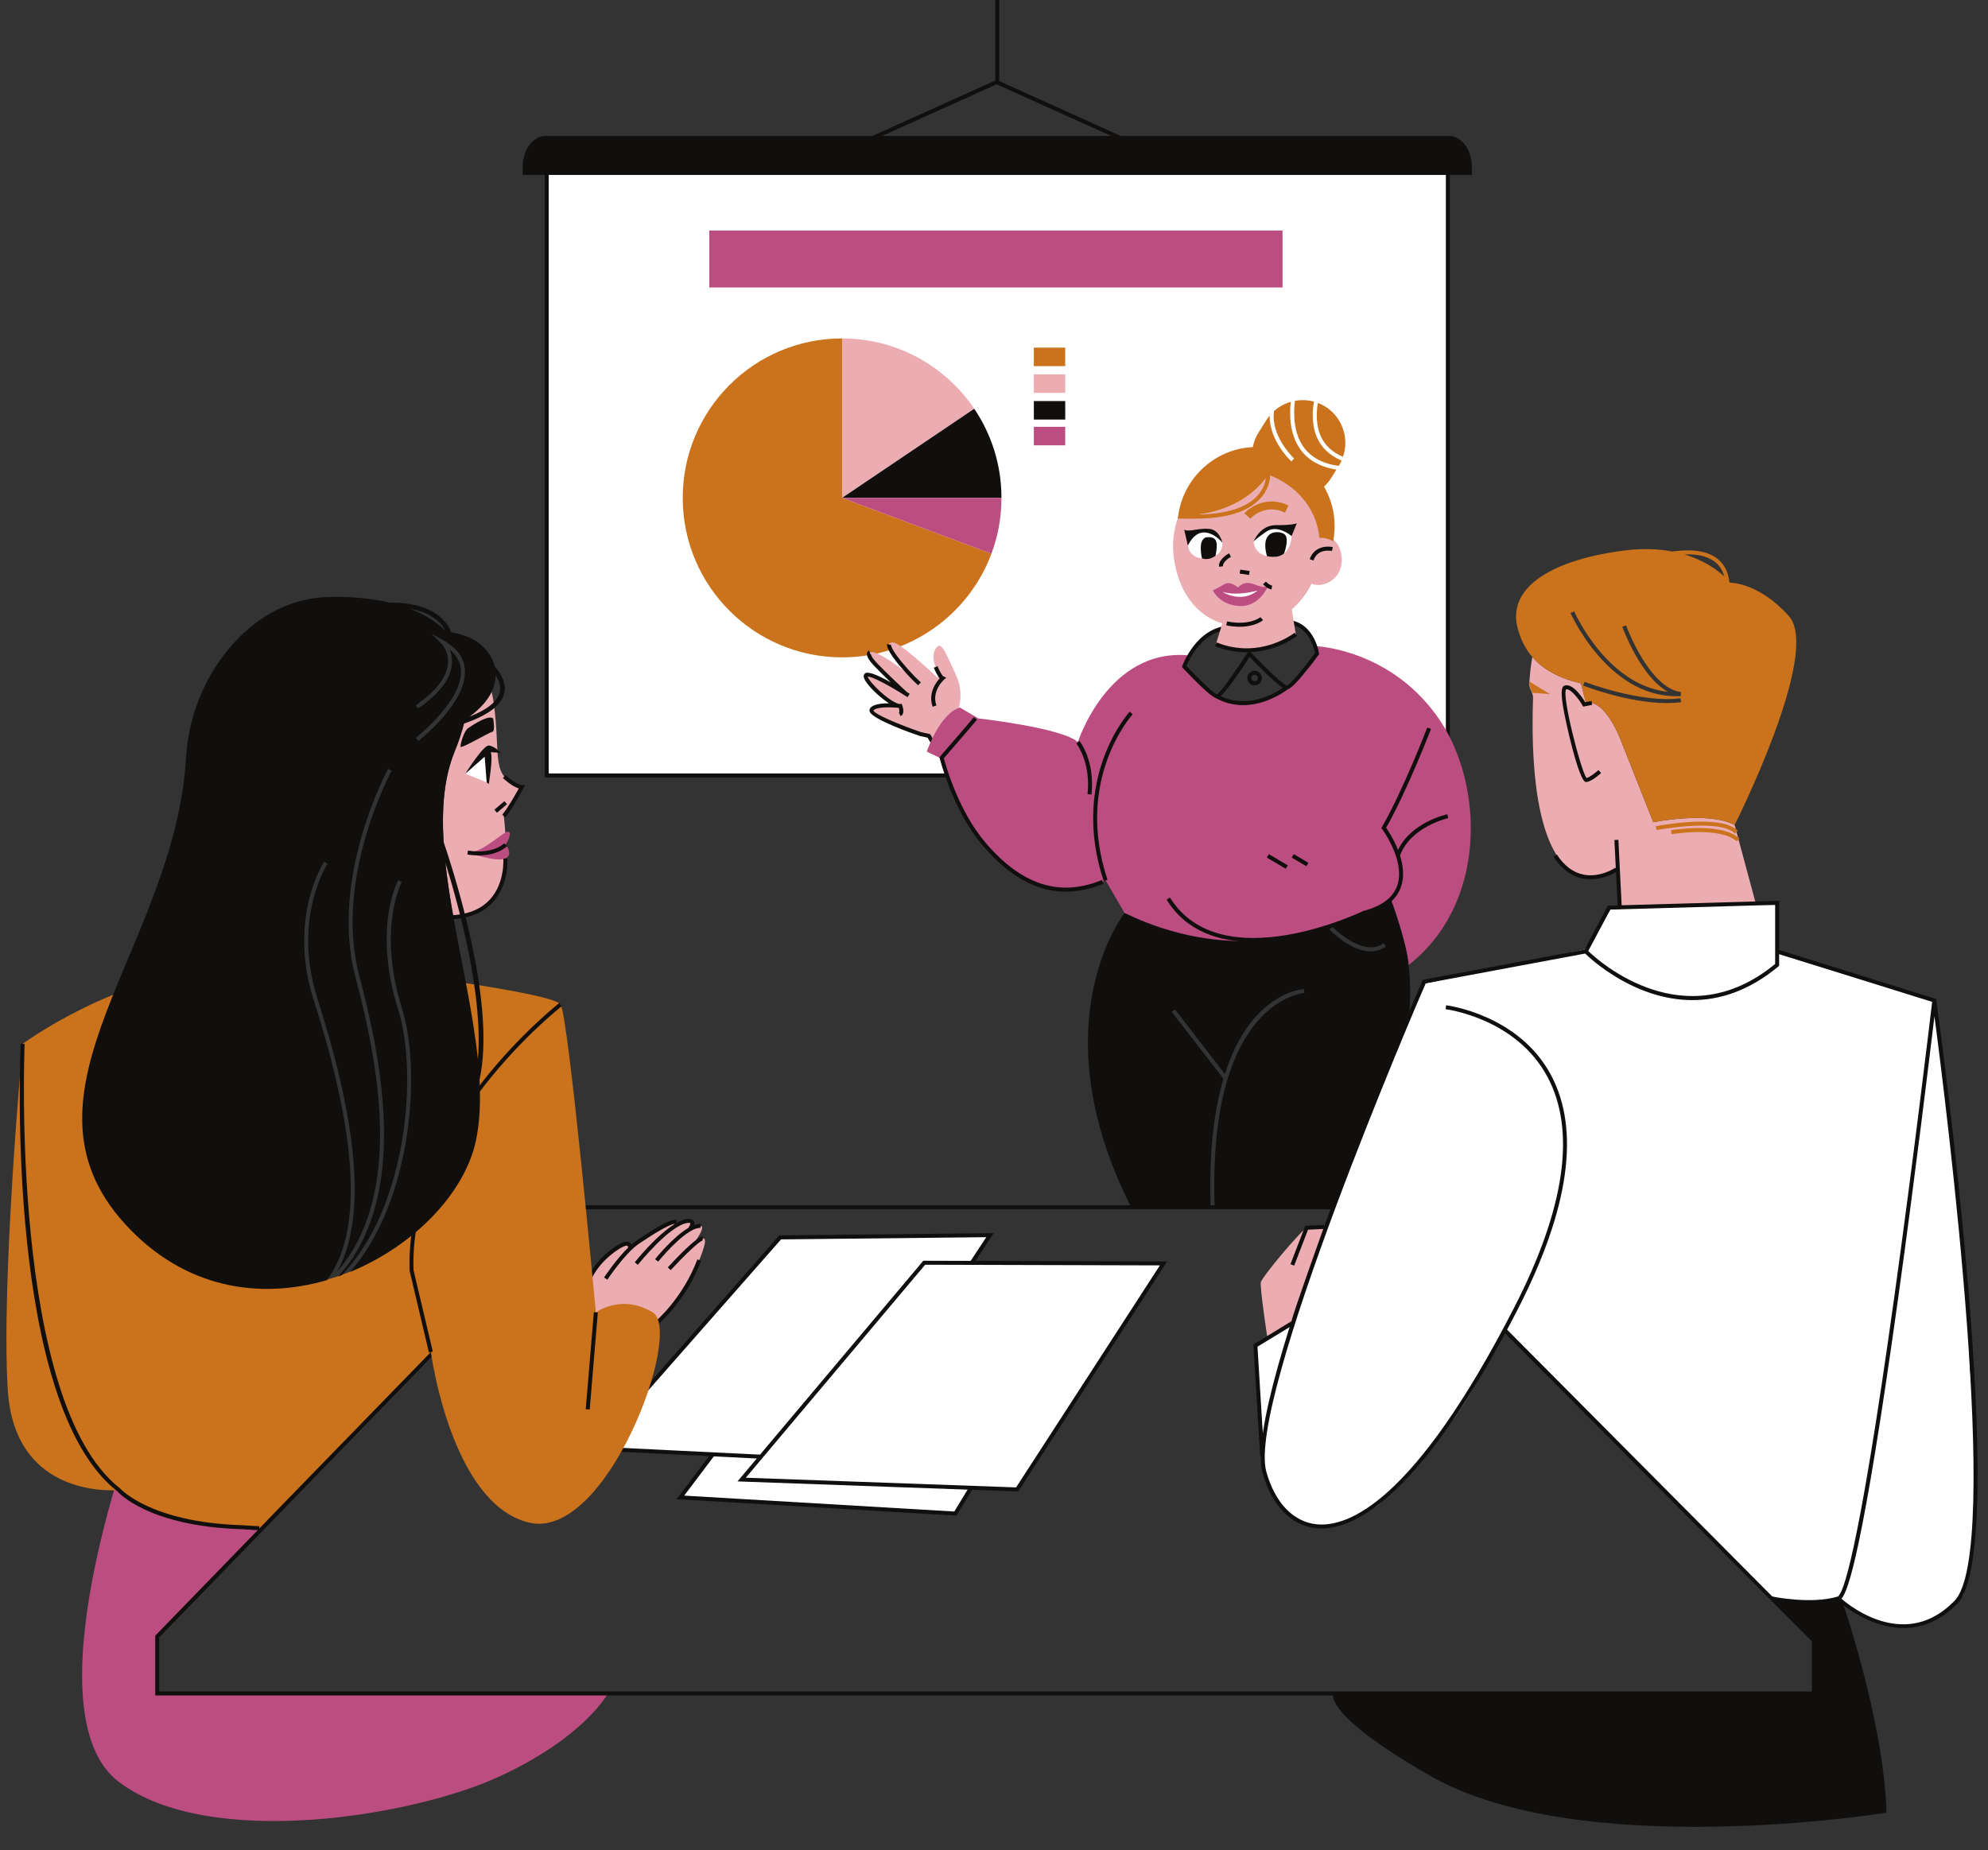 <svg width="246" height="229" xmlns="http://www.w3.org/2000/svg" xmlns:xlink="http://www.w3.org/1999/xlink" overflow="hidden"><rect width="100%" height="100%" fill="#333333" stroke="none"/><defs><clipPath id="clip0"><rect x="520" y="1601" width="246" height="229"/></clipPath><clipPath id="clip1"><rect x="684.818" y="1798.74" width="68.959" height="28.398"/></clipPath><clipPath id="clip2"><rect x="675.952" y="1685.81" width="88.755" height="116.867"/></clipPath></defs><g clip-path="url(#clip0)" transform="translate(-520 -1601)"><path d="M168.816 117.639C166.338 117.639 163.844 115.063 163.713 114.925L164.069 114.586C164.108 114.624 167.852 118.492 170.413 116.631L170.701 117.029C170.103 117.466 169.458 117.639 168.816 117.639ZM173.549 119.689C173.549 119.667 173.551 119.646 173.551 119.625 173.545 119.523 173.536 119.413 173.526 119.306 173.249 116.385 171.398 111.38 171.398 111.38L170.688 111.692C169.866 110.603 168.858 109.647 167.623 108.866L138.362 112.889C138.362 112.889 127.631 126.473 139.179 149.277L149.015 149.277C148.769 142.291 149.481 137.155 150.597 133.382L144.205 125.114 144.594 124.812 150.774 132.805C151.807 129.561 153.142 127.385 154.389 125.94 157.368 122.484 160.438 122.301 160.569 122.296L160.592 122.788C160.473 122.794 148.607 123.694 149.508 149.267L149.26 149.277 166.784 149.277C166.784 149.277 174.902 132.257 173.549 119.689" fill="#100F0D" transform="matrix(1 0 0 1.001 520.796 1601)"/><path d="M32.524 188.095 18.662 202.348 18.662 209.391 74.419 209.391C74.419 209.391 71.595 214.797 60.904 219.702 50.214 224.606 25.063 228.758 13.911 220.331 2.761 211.905 15.631 177.07 15.631 177.07L32.524 188.095" fill="#BB4D81" transform="matrix(1 0 0 1.001 520.796 1601)"/><g clip-path="url(#clip1)"><path d="M227.063 197.683C227.063 197.683 232.273 212.465 232.651 224.133 232.651 224.133 194.881 230.267 176.185 219.577 162.749 211.894 164.196 209.391 164.196 209.391L223.652 209.391 223.652 202.851 218.47 197.652C218.47 197.652 224.283 198.373 227.063 197.683" fill="#100F0D" transform="matrix(1 0 0 1.001 520.796 1601)"/></g><path d="M18.908 209.144 223.405 209.144 223.405 202.953 170.147 149.523 70.329 149.523 18.908 202.448ZM223.898 209.637 18.415 209.637 18.415 202.246 18.485 202.175 70.119 149.031 170.353 149.031 170.424 149.104 223.898 202.749 223.898 209.637" fill="#100F0D" transform="matrix(1 0 0 1.001 520.796 1601)"/><path d="M134.348 159.265 117.426 187.15 83.395 185.149 103.757 158.21 134.348 159.265" fill="#FFFFFF" transform="matrix(1 0 0 1.001 520.796 1601)"/><path d="M83.868 184.93 117.293 186.896 133.921 159.498 103.877 158.46ZM117.559 187.406 82.921 185.369 103.638 157.958 134.777 159.034 134.56 159.394 117.559 187.406" fill="#100F0D" transform="matrix(1 0 0 1.001 520.796 1601)"/><path d="M95.74 153.002 121.707 152.725 103.336 180.608 72.768 179.106 95.74 153.002" fill="#FFFFFF" transform="matrix(1 0 0 1.001 520.796 1601)"/><path d="M73.292 178.886 103.207 180.354 121.247 152.975 95.853 153.248ZM103.465 180.862 103.324 180.855 72.247 179.327 95.628 152.758 95.738 152.756 122.167 152.475 103.465 180.862" fill="#100F0D" transform="matrix(1 0 0 1.001 520.796 1601)"/><path d="M143.183 156.217 125.07 184.164 90.976 182.946 113.57 156.134 143.183 156.217" fill="#FFFFFF" transform="matrix(1 0 0 1.001 520.796 1601)"/><path d="M91.491 182.717 124.939 183.914 142.731 156.461 113.684 156.381ZM125.201 184.416 125.061 184.41 90.462 183.173 113.457 155.886 113.57 155.888 143.635 155.973 125.201 184.416" fill="#100F0D" transform="matrix(1 0 0 1.001 520.796 1601)"/><path d="M61.539 100.898C61.539 100.898 62.898 110.268 59.161 112.162 57.895 112.8 56.55 113.195 55.319 113.428 53.955 105.82 53.173 98.499 55.473 92.898 56.036 91.524 56.448 90.229 56.733 89.004 58.432 87.868 59.483 86.687 60.035 85.542 60.131 85.929 60.218 86.341 60.279 86.779 61.249 93.525 59.744 96.098 63.769 97.312 63.769 97.312 63.575 98.229 61.539 100.898" fill="#EBADB1" transform="matrix(1 0 0 1.001 520.796 1601)"/><path d="M61.732 106.153C60.662 106.647 57.074 105.416 57.074 105.416 59.065 105.416 61.443 102.793 62.074 102.841 62.705 102.891 61.78 104.444 61.78 104.444 61.78 104.444 62.802 105.658 61.732 106.153" fill="#BB4D81" transform="matrix(1 0 0 1.001 520.796 1601)"/><path d="M59.683 96.84 56.793 95.667 59.683 92.271C60.191 92.746 59.683 96.84 59.683 96.84" fill="#FFFFFF" transform="matrix(1 0 0 1.001 520.796 1601)"/><path d="M86.446 153.51C86.431 154.722 83.364 162.089 79.258 164.437 75.15 166.784 71.302 164.91 71.302 164.91 71.302 164.91 71.296 163.944 71.635 162.514 70.727 157.545 75.118 154.376 76.351 153.843 77.009 153.558 77.082 153.945 76.993 154.395 77.045 154.356 77.096 154.316 77.147 154.278 84.596 148.907 82.693 151.632 82.693 151.632 82.693 151.632 83.938 150.801 84.486 150.982 85.032 151.164 84.565 151.992 84.565 151.992 84.565 151.992 85.082 151.395 85.912 151.576 86.739 151.757 84.34 154.695 84.34 154.695 84.34 154.695 86.466 152.213 86.446 153.51" fill="#EBADB1" transform="matrix(1 0 0 1.001 520.796 1601)"/><path d="M80.326 163.38 80.641 163.759C80.676 163.73 84.107 160.831 85.96 155.892L85.498 155.719C83.693 160.531 80.359 163.353 80.326 163.38ZM86.152 152.898C85.425 152.898 82.891 155.567 81.836 156.713L82.198 157.048C83.791 155.317 85.756 153.425 86.152 153.391L86.154 152.898C86.154 152.898 86.152 152.898 86.152 152.898ZM84.372 151.838C84.551 151.595 84.659 151.309 84.622 151.243 84.622 151.243 84.567 151.189 84.318 151.212 82.121 151.422 78.173 156.34 78.135 156.39L77.75 156.084C77.882 155.915 80.474 152.688 82.735 151.322 81.913 151.368 79.481 152.977 78.277 153.779 76.578 154.909 74.382 158.197 74.361 158.23L73.951 157.958C74.025 157.845 75.464 155.692 76.953 154.245L76.905 154.235C76.915 154.179 76.911 154.062 76.867 154.035 76.857 154.029 76.607 153.885 75.572 154.583 73.732 155.821 71.683 158.141 71.951 160.608L71.46 160.662C71.169 157.976 73.344 155.488 75.294 154.174 76.197 153.566 76.784 153.391 77.138 153.623 77.242 153.691 77.299 153.787 77.34 153.887 77.563 153.689 77.786 153.514 78.004 153.369 80.68 151.59 82.269 150.662 82.995 150.853L82.897 151.228C83.381 150.953 83.851 150.762 84.272 150.722 84.665 150.687 84.926 150.78 85.052 151.003 85.134 151.149 85.132 151.316 85.094 151.48 85.386 151.372 85.667 151.316 85.925 151.33L85.898 151.822C85.877 151.82 85.858 151.82 85.837 151.82 84.324 151.82 81.59 154.828 80.651 156.003L80.266 155.696C80.378 155.555 82.473 152.954 84.372 151.838" fill="#100F0D" transform="matrix(1 0 0 1.001 520.796 1601)"/><path d="M61.16 93.083C61.16 93.083 60.381 92.222 59.685 92.182 58.988 92.14 56.793 95.667 56.793 95.667L59.181 93.56 59.427 96.738 59.685 96.946C59.685 96.946 60.229 93.748 59.933 93.006ZM57.139 90.029C56.579 90.418 56.167 92.02 56.192 92.328 56.215 92.638 59.712 90.564 60.117 90.491 60.523 90.418 60.231 88.84 60.231 88.84 59.692 88.324 57.697 89.642 57.139 90.029ZM60.227 111.513C62.213 109.308 61.988 106.26 61.978 106.132L61.486 106.172C61.489 106.201 61.707 109.135 59.862 111.182 58.709 112.46 56.999 113.133 54.776 113.181L54.786 113.674C57.151 113.622 58.98 112.895 60.227 111.513ZM63.989 97.427 64.166 97.087 63.783 97.065C63.169 97.033 62.118 96.169 61.766 95.84L61.43 96.2C61.555 96.317 62.546 97.225 63.396 97.489 63.025 98.17 62.07 99.88 61.351 100.74L61.73 101.056C62.671 99.93 63.935 97.529 63.989 97.427ZM61.94 99.44 61.62 99.064 60.381 100.119 60.7 100.494ZM58.436 105.772C58.011 105.772 57.545 105.739 57.037 105.658L57.112 105.171C60.241 105.664 61.587 104.29 61.601 104.275L61.961 104.613C61.909 104.667 60.845 105.772 58.436 105.772" fill="#100F0D" transform="matrix(1 0 0 1.001 520.796 1601)"/><path d="M64.641 188.262C54.994 185.915 52.521 167.176 52.521 167.176L31.299 188.965C31.299 188.965 17.769 188.597 13.911 184.237 13.911 184.237 1.001 185.58 0.162 171.829-0.675 158.079 2.007 129.07 2.007 129.07 2.007 129.07 13.493 120.602 26.237 119.848 27.335 119.783 28.343 119.725 29.277 119.675L23.427 129.909 29.361 158.195C29.361 158.195 41.693 163.084 54.48 147.957L52.76 120.958C60.119 122.005 68.045 123.323 68.576 124.208 69.582 125.884 72.936 162.272 72.936 162.272 72.936 162.272 76.122 159.925 79.978 162.272 83.835 164.619 74.288 190.61 64.641 188.262" fill="#CA721C" transform="matrix(1 0 0 1.001 520.796 1601)"/><path d="M50.953 91.622 50.651 91.232C50.709 91.187 56.514 86.629 56.239 82.823 56.167 81.856 55.7 81.009 54.844 80.293 55.042 80.769 55.19 81.392 55.121 82.14 54.95 83.976 53.543 85.811 50.942 87.593L50.663 87.187C53.139 85.49 54.472 83.778 54.63 82.094 54.774 80.559 53.847 79.61 53.839 79.601L52.562 78.319 54.134 79.214C55.752 80.132 56.625 81.334 56.729 82.789 57.024 86.856 51.201 91.428 50.953 91.622ZM49.939 75.272C52.918 75.801 53.991 77.288 54.347 78.017 53.193 76.867 51.709 75.953 49.939 75.272ZM60.035 85.542C60.379 84.832 60.531 84.136 60.537 83.476 60.914 84.055 61.132 84.653 61.095 85.25 61.014 86.531 59.727 87.662 57.276 88.621 58.657 87.605 59.544 86.56 60.035 85.542ZM58.336 130.983C57.762 125.401 56.369 119.329 55.319 113.428 54.907 111.134 54.553 108.87 54.316 106.668 56.127 112.496 59.021 123.298 58.336 130.983ZM56.614 89.471C59.86 88.363 61.559 86.956 61.664 85.284 61.726 84.286 61.208 83.304 60.42 82.404 60.035 80.796 58.786 79.497 57.366 78.87 56.531 78.498 55.75 78.29 55.028 78.184 54.828 77.557 53.535 74.465 47.444 74.51 45.308 74.007 42.874 73.771 40.184 73.805 34.493 73.88 30.404 76.805 27.581 80.141 24.37 83.945 22.523 88.734 22.227 93.702 20.824 117.162-0.231 135.058 14.704 151.372 22.096 159.447 31.478 160.673 39.651 158.283 44.078 152.45 43.544 140.865 38.033 123.696 34.764 113.514 39.274 106.599 39.32 106.53L39.73 106.805C39.686 106.872 35.31 113.601 38.502 123.546 43.682 139.682 44.473 150.964 40.902 157.266 41.652 156.409 42.328 155.484 42.916 154.481 48.602 144.805 45.793 130.621 43.186 120.793 39.928 108.514 47.159 95.203 47.232 95.07L47.665 95.309C47.592 95.439 40.455 108.581 43.663 120.666 46.291 130.579 49.12 144.896 43.342 154.732 42.68 155.857 41.914 156.888 41.056 157.833 41.194 157.785 41.331 157.735 41.468 157.685 42.699 156.417 43.819 154.922 44.815 153.192 49.83 144.49 50.617 131.693 48.471 124.828 45.331 114.782 48.359 109.064 48.49 108.825L48.921 109.06C48.891 109.118 45.87 114.851 48.941 124.68 51.117 131.647 50.322 144.621 45.242 153.437 44.415 154.874 43.505 156.152 42.52 157.277 50.426 154.045 56.714 147.528 58.095 141.04 58.586 138.731 58.682 136.189 58.538 133.507 60.545 124.514 55.852 109.295 54.099 104.111 53.845 99.98 54.139 96.148 55.473 92.898 55.965 91.695 56.337 90.558 56.614 89.471" fill="#100F0D" transform="matrix(1 0 0 1.001 520.796 1601)"/><path d="M52.76 167.119 50.378 157.064C49.72 139.291 68.537 124.551 68.726 124.403L68.426 124.014C68.233 124.162 49.218 139.056 49.891 157.131L52.281 167.234ZM31.312 188.718 29.032 188.584C17.855 188.218 14.134 184.118 14.063 184.043 0.406 173.43 2.232 129.524 2.253 129.082L1.761 129.061C1.678 130.875-0.098 173.663 13.726 184.399 13.878 184.576 17.596 188.703 29.009 189.076L31.283 189.211ZM72.176 174.282 71.685 174.24 72.689 162.251 73.18 162.291 72.176 174.282" fill="#100F0D" transform="matrix(1 0 0 1.001 520.796 1601)"/><path d="M216.46 111.675 199.641 112.223 199.389 107.386C199.389 107.386 197.627 108.769 194.987 108.267 192.439 107.782 188.332 103.676 188.907 86.281 188.928 85.642 188.41 85.211 188.445 84.536 188.509 83.339 188.638 82.24 188.82 81.236 190.204 82.831 192.228 83.901 194.833 84.492L195.449 86.891C197.538 86.491 199.218 90.195 199.651 91.239L199.759 91.516 203.788 101.668C203.788 101.668 210.582 100.269 213.852 102.003L216.46 111.675" fill="#EBADB1" transform="matrix(1 0 0 1.001 520.796 1601)"/><path d="M212.571 71.281C212.423 70.734 212.148 70.148 211.63 69.665 210.759 68.853 209.414 68.478 207.617 68.547 210.124 69.291 211.728 70.498 212.571 71.281ZM207.218 86.824 207.153 86.337C202.243 86.987 195.354 84.334 195.285 84.307L195.106 84.767C195.36 84.865 200.726 86.933 205.448 86.933 206.052 86.933 206.647 86.9 207.218 86.824ZM206.61 86.083C206.805 86.083 207.001 86.077 207.199 86.066L207.186 85.819 207.216 85.575C203.262 85.067 200.444 77.409 200.415 77.33L199.953 77.499C200.057 77.784 202.227 83.68 205.604 85.538 198.067 84.772 194.038 75.697 193.996 75.599L193.544 75.795C193.59 75.901 198.117 86.083 206.61 86.083ZM213.852 102.003C210.582 100.269 203.788 101.668 203.788 101.668L199.759 91.516 199.651 91.239C199.218 90.195 197.538 86.491 195.449 86.891L194.833 84.492C192.228 83.901 190.204 82.831 188.82 81.236 187.914 80.187 187.277 78.91 186.939 77.394 185.932 72.932 190.554 69.351 200.016 68.089 202.414 67.769 204.444 67.868 206.148 68.193 208.823 67.818 210.778 68.187 211.971 69.305 212.827 70.109 213.114 71.129 213.187 71.925 213.25 72.004 213.285 72.049 213.285 72.049 213.285 72.049 216.831 71.985 220.581 76.197 224.604 80.728 213.852 102.003 213.852 102.003ZM188.776 85.663 190.993 85.819 188.461 84.274C188.42 84.83 188.776 85.663 188.776 85.663ZM205.97 102.661 206.052 103.145C206.112 103.134 212.023 102.156 214.118 104.036L214.447 103.671C212.177 101.631 206.222 102.616 205.97 102.661ZM204.192 102.641 204.097 102.158C204.43 102.093 212.242 100.606 214.239 102.734L213.881 103.07C212.069 101.139 204.271 102.626 204.192 102.641" fill="#CA721C" transform="matrix(1 0 0 1.001 520.796 1601)"/><path d="M242.148 197.178C234.834 205.342 227.063 197.683 227.063 197.683 222.355 198.72 218.52 197.411 218.52 197.411L185.492 164.2 183.899 167.134C178.867 178.201 169.664 186.125 169.664 186.125 158.743 192.538 156.854 185.442 155.519 180.968 155.33 180.335 155.343 179.313 155.507 178.028L154.555 166.38 158.547 163.896 159.242 163.607C161.12 157.741 162.98 152.713 162.98 152.713L170.776 132.466 175.615 121.588 195.272 117.42 198.47 112.466C198.47 112.466 201.777 112.177 205.55 111.988 209.323 111.8 219.132 111.885 219.132 111.885L219.324 117.753 219.527 118.026 238.561 123.831 240.699 140.599 242.754 163.253 242.975 169.41C245.124 187.112 242.148 197.178 242.148 197.178" fill="#FFFFFF" transform="matrix(1 0 0 1.001 520.796 1601)"/><g clip-path="url(#clip2)"><path d="M238.577 125.665C237.957 130.839 236.16 145.623 234.111 160.336 229.713 191.924 227.883 196.813 227.063 197.683 228.418 198.843 235.163 204.028 241.068 197.929 246.985 191.814 240.039 136.717 238.577 125.665ZM218.865 111.885 198.47 112.466 195.737 117.593C197.013 118.819 207.659 128.422 218.865 119.19ZM241.422 198.271C239.235 200.53 236.918 201.298 234.779 201.298 230.651 201.3 227.192 198.448 226.59 197.921 225.472 198.237 224.217 198.348 223.03 198.348 220.648 198.348 218.551 197.921 218.42 197.894L218.52 197.411C218.568 197.421 223.33 198.393 226.586 197.417 227.171 197.24 229.028 193.271 233.622 160.267 236.006 143.151 238.051 125.934 238.294 123.879L219.357 117.974 219.357 119.421 219.269 119.496C215.563 122.58 211.913 123.66 208.625 123.66 201.54 123.66 196.124 118.655 195.353 117.905L175.615 121.588C174.413 124.372 153.446 173.172 155.907 181.992 156.975 185.819 159.244 188.182 162.132 188.474 165.935 188.866 174.151 185.888 186.583 161.656 192.87 149.404 194.252 139.814 190.691 133.153 186.794 125.869 178.176 124.797 178.09 124.789L178.148 124.299C178.236 124.308 187.108 125.411 191.125 132.92 194.768 139.733 193.386 149.477 187.021 161.881 175.104 185.109 166.886 188.995 162.724 188.995 162.499 188.995 162.284 188.986 162.082 188.965 158.982 188.649 156.558 186.157 155.434 182.125 152.865 172.924 174.301 123.375 175.215 121.27L175.267 121.151 195.272 117.42 198.169 111.981 199.38 111.946 199.172 107.825C198.722 108.094 197.507 108.723 196.03 108.723 195.72 108.723 195.399 108.696 195.07 108.631 193.648 108.35 192.428 107.442 191.441 105.931L191.855 105.662C192.763 107.057 193.875 107.892 195.16 108.146 197.225 108.558 199.062 107.313 199.081 107.301L199.151 107.403 198.976 103.865 199.466 103.842 199.87 111.933 219.357 111.379 219.357 117.459 238.831 123.531 238.811 123.704C239.242 126.815 248.116 191.352 241.422 198.271ZM195.447 96.694C194.581 96.694 192.863 89.021 192.59 87.18 192.312 85.319 192.48 84.871 192.819 84.767 193.817 84.465 194.973 86.191 195.36 86.824L196.128 86.672 196.224 87.154 195.112 87.374 195.023 87.222C194.5 86.317 193.525 85.125 192.994 85.23 192.464 86.142 194.837 95.303 195.518 96.194 195.882 96.126 196.584 95.599 196.996 95.218L197.33 95.58C197.13 95.765 196.097 96.694 195.447 96.694" fill="#100F0D" transform="matrix(1 0 0 1.001 520.796 1601)"/></g><path d="M155.141 180.064 154.299 166.247 159.143 163.299 159.399 163.721 154.809 166.513 155.634 180.035 155.141 180.064" fill="#100F0D" transform="matrix(1 0 0 1.001 520.796 1601)"/><path d="M156 165.2C156 165.2 155.089 159.169 155.22 158.541 155.351 157.912 160.508 151.707 161.094 151.707 161.681 151.707 163.032 151.707 163.032 151.707 163.032 151.707 159.078 162.74 159.016 163.355L156 165.2" fill="#EBADB1" transform="matrix(1 0 0 1.001 520.796 1601)"/><path d="M159.349 156.492 158.89 156.315 160.717 151.57 163.02 151.463 163.044 151.953 161.062 152.048 159.349 156.492" fill="#100F0D" transform="matrix(1 0 0 1.001 520.796 1601)"/><path d="M164.258 94.456 161.323 94.456C159.469 94.456 157.949 92.936 157.949 91.082 157.949 89.225 159.469 87.707 161.323 87.707L164.258 87.707C166.114 87.707 167.632 89.225 167.632 91.082 167.632 92.936 166.114 94.456 164.258 94.456ZM145.74 82.498C145.74 82.498 147.093 77.961 150.949 77.882 154.805 77.803 154.453 77.219 154.453 77.219 154.453 77.219 158.745 75.624 160.675 77.886 162.603 80.151 162.016 80.778 162.016 80.778 162.016 80.778 159.101 86.439 154.333 86.899 149.565 87.36 147.239 84.049 145.74 82.498ZM66.858 20.928 66.858 95.88 178.365 95.88 178.365 20.928 66.858 20.928" fill="#FFFFFF" transform="matrix(1 0 0 1.001 520.796 1601)"/><path d="M178.119 95.634 67.104 95.634 67.104 21.632 178.119 21.632ZM122.527 10.421 136.695 16.811 108.356 16.811ZM181.34 20.643C181.34 18.533 180.068 16.811 178.511 16.811L137.892 16.811 122.857 10.03 122.857-0.002 122.365-0.002 122.365 9.953 107.159 16.811 66.709 16.811C65.153 16.811 63.883 18.533 63.883 20.643L63.883 21.632 66.611 21.632 66.611 96.126 178.611 96.126 178.611 21.632 181.34 21.632 181.34 20.643" fill="#100F0D" transform="matrix(1 0 0 1.001 520.796 1601)"/><path d="M131.019 46.289 127.135 46.289 127.135 48.575 131.019 48.575ZM119.758 50.539 103.405 61.562 103.405 41.845C110.213 41.845 116.212 45.293 119.758 50.539" fill="#EBADB1" transform="matrix(1 0 0 1.001 520.796 1601)"/><path d="M131.019 42.987 127.135 42.987 127.135 45.273 131.019 45.273ZM121.886 68.464C119.088 75.951 111.867 81.28 103.405 81.28 92.513 81.28 83.687 72.453 83.687 61.562 83.687 50.672 92.513 41.845 103.405 41.845L103.405 61.562 121.886 68.464" fill="#CA721C" transform="matrix(1 0 0 1.001 520.796 1601)"/><path d="M131.019 49.589 127.135 49.589 127.135 51.875 131.019 51.875ZM123.127 61.562 103.405 61.562 119.758 50.539C121.886 53.687 123.127 57.474 123.127 61.562" fill="#100F0D" transform="matrix(1 0 0 1.001 520.796 1601)"/><path d="M157.908 28.505 86.972 28.505 86.972 35.547 157.908 35.547ZM103.405 61.562 121.886 68.464C122.688 66.317 123.127 63.991 123.127 61.562ZM131.019 55.061 127.135 55.061 127.135 52.775 131.019 52.775 131.019 55.061" fill="#BB4D81" transform="matrix(1 0 0 1.001 520.796 1601)"/><path d="M121.035 90.839 116.585 95.189 114.145 90.993C112.377 91.232 107.174 88.748 107.174 87.83 107.174 86.912 110.542 87.353 110.542 87.353 107.684 86.164 105.916 83.816 106.426 83.443 106.936 83.068 111.255 85.756 111.255 85.756 111.255 85.756 106.018 81.23 106.834 80.678 107.65 80.124 112.208 83.816 112.208 83.816 112.208 83.816 111.765 83.578 110.574 82.048 109.385 80.516 108.704 79.531 109.624 79.429 110.542 79.327 115.202 83.782 115.202 83.782L115.508 83.408C115.508 83.408 114.215 81.673 114.928 80.312 115.642 78.952 116.221 80.755 117.445 83.339 118.671 85.925 117.691 87.938 117.691 87.938L119.146 89.417 121.035 90.839" fill="#EBADB1" transform="matrix(1 0 0 1.001 520.796 1601)"/><path d="M112.81 84.73 113.151 84.374 112.387 83.647C109.468 80.59 109.454 79.764 109.454 79.73L109.212 79.697 108.973 79.633C108.916 79.843 108.968 80.78 112.038 83.995ZM115.952 83.635C115.785 83.56 115.431 82.912 115.217 82.375L114.759 82.556C114.857 82.802 115.152 83.503 115.488 83.876 115.034 84.37 114.016 85.719 114.613 87.391L115.077 87.226C114.451 85.471 115.95 84.101 116.016 84.043L116.298 83.789ZM114.305 90.776 115.057 92.07 114.632 92.319 113.988 91.21 113.129 91.02 113.124 91.031C112.137 90.697 107.194 88.977 106.828 87.995 106.78 87.863 106.79 87.726 106.857 87.612 107.171 87.079 108.252 86.96 109.206 86.966 107.823 86.062 106.133 84.367 106.08 83.653 106.066 83.456 106.157 83.293 106.324 83.218 106.788 83.008 108.152 83.655 109.422 84.367 108.718 83.693 107.936 82.929 107.388 82.35 106.695 81.619 106.412 81.111 106.497 80.751 106.538 80.58 106.653 80.482 106.749 80.445L106.919 80.909C106.965 80.892 106.974 80.871 106.976 80.863 106.976 80.867 106.913 81.132 107.746 82.013 108.935 83.268 111.242 85.406 111.407 85.559L111.771 85.79 111.506 86.206 111.123 85.963C109.283 84.794 107.09 83.612 106.574 83.659 106.682 84.226 109.02 86.624 110.397 87.028 110.501 87.037 110.584 87.047 110.651 87.054L110.767 87.004C110.857 87.208 111.273 88.242 110.651 88.549L110.432 88.109C110.524 88.065 110.503 87.803 110.428 87.526 109.2 87.401 107.54 87.424 107.282 87.863 107.403 88.293 110.401 89.579 113.16 90.522L114.305 90.776" fill="#100F0D" transform="matrix(1 0 0 1.001 520.796 1601)"/><path d="M173.526 119.306C173.249 116.385 171.398 111.38 171.398 111.38L166.201 113.657 166.197 113.647C166.197 113.647 166.153 113.67 166.062 113.714 165.999 113.745 165.91 113.784 165.807 113.828 165.655 113.903 165.458 113.991 165.216 114.09L165.216 114.095C161.97 115.444 151.045 119.054 138.362 112.887L136.016 108.864C136.016 108.864 123.019 115.823 115.473 93.692L113.882 92.934C113.882 92.934 115.473 88.24 117.99 87.485L120.256 88.826C120.256 88.826 130.733 90.004 132.58 91.763 132.58 91.763 136.322 80.03 146.4 81.044L145.74 82.348C145.74 82.348 148.863 86.812 152.69 86.949 156.513 87.087 161.729 83.835 162.172 79.91 162.172 79.91 171.604 80.32 177.476 89.206 182.806 97.279 183.19 111.759 173.526 119.306" fill="#BB4D81" transform="matrix(1 0 0 1.001 520.796 1601)"/><path d="M161.11 106.684 159.301 105.614 159.051 106.037 160.858 107.107ZM158.557 106.997 156.221 105.614 155.969 106.037 158.305 107.423ZM178.407 101.162 178.301 100.681C178.109 100.723 173.805 101.699 172.202 105.098 171.681 103.769 170.982 102.716 170.724 102.353 173.324 97.802 176.248 90.208 176.279 90.131L175.819 89.956C175.789 90.033 172.818 97.745 170.218 102.245L170.138 102.385 170.234 102.516C170.263 102.555 173.158 106.474 172.098 109.508 171.579 110.994 170.182 112.042 167.9 112.645 167.723 112.729 150.266 121.11 143.98 110.978L143.56 111.238C146.035 115.225 150.139 116.464 154.291 116.464 161.079 116.464 167.987 113.147 168.069 113.102 170.474 112.475 171.987 111.321 172.562 109.67 173.008 108.396 172.833 107.017 172.446 105.793 173.738 102.222 178.359 101.173 178.407 101.162ZM121.097 104.125C117.803 100.238 116.233 94.649 115.996 93.754 119.04 90.262 120.087 88.998 120.096 88.984L119.717 88.671C119.706 88.684 118.644 89.969 115.54 93.529L115.456 93.625 115.486 93.748C115.502 93.812 117.074 100.138 120.72 104.442 124.012 108.327 127.433 110.253 131.083 110.253 132.595 110.253 134.146 109.922 135.745 109.262L135.558 108.808C130.327 110.967 125.595 109.435 121.097 104.125ZM133.779 98.193 134.269 98.243C134.714 94.041 132.849 91.703 132.768 91.607L132.387 91.918C132.405 91.94 134.202 94.204 133.779 98.193ZM139.36 88.324C139.287 88.403 132.112 96.34 136.249 108.787L135.781 108.943C131.55 96.209 138.923 88.07 138.999 87.99L139.36 88.324" fill="#100F0D" transform="matrix(1 0 0 1.001 520.796 1601)"/><path d="M154.453 84.247C154.227 84.247 154.047 84.066 154.047 83.841 154.047 83.618 154.227 83.435 154.453 83.435 154.676 83.435 154.859 83.618 154.859 83.841 154.859 84.066 154.676 84.247 154.453 84.247ZM154.453 82.943C153.956 82.943 153.554 83.347 153.554 83.841 153.554 84.338 153.956 84.74 154.453 84.74 154.947 84.74 155.351 84.338 155.351 83.841 155.351 83.347 154.947 82.943 154.453 82.943ZM150.247 86.069C151.089 85.315 152.573 83.164 153.837 81.219 154.928 82.369 156.933 84.415 157.954 85.055 156.935 85.756 153.633 87.684 150.247 86.069ZM162.418 80.79C162.412 80.745 161.816 76.374 157.756 76.624L157.787 77.117C161.098 76.916 161.808 80.141 161.914 80.757 160.527 82.648 158.816 84.698 158.437 84.767 158.02 84.709 155.842 82.629 153.979 80.651L153.764 80.422 153.593 80.688C152.024 83.118 150.16 85.717 149.796 85.858 149.437 85.783 147.618 84.039 146.025 82.358 146.329 81.6 147.961 77.983 151.42 77.838L151.399 77.347C147.226 77.519 145.525 82.285 145.508 82.333L145.46 82.473 145.561 82.583C146.572 83.655 148.921 86.085 149.664 86.323 150.81 86.954 151.953 87.189 153.021 87.189 155.905 87.189 158.231 85.479 158.549 85.232 159.376 84.969 161.475 82.194 162.372 80.967L162.43 80.886 162.418 80.79" fill="#100F0D" transform="matrix(1 0 0 1.001 520.796 1601)"/><path d="M164.979 70.548C164.725 71.179 164.236 71.641 163.713 71.947 163.034 72.345 162.226 72.449 161.493 72.183 160.887 73.419 160.05 74.498 159.049 75.35L159.553 78.431C155.184 82.125 149.66 79.664 149.66 79.664L150.454 77.09C147.031 76.047 144.961 72.862 144.455 68.957 144.39 68.499 144.361 68.029 144.361 67.552 144.361 66.226 144.603 64.962 145.046 63.804 150.572 63.764 153.7 61.582 155.365 59.712 155.68 59.356 156.465 58.32 156.681 58.007 158.278 58.601 160.163 59.748 161.272 61.024 162.436 62.349 162.99 64.185 162.445 66.299 162.782 66.124 163.276 66.259 163.692 66.438 164.285 66.694 164.735 67.181 164.964 67.783 165.225 68.474 165.412 69.478 164.979 70.548" fill="#EBADB1" transform="matrix(1 0 0 1.001 520.796 1601)"/><path d="M150.454 67.092C150.454 67.092 149.596 65.278 147.774 65.688 145.95 66.096 146.169 67.281 146.169 67.281 146.169 67.281 146.233 69.23 148.465 69.041 150.697 68.853 150.454 67.092 150.454 67.092ZM154.333 66.965C154.333 66.965 156.64 63.602 159.03 66.275 159.03 66.275 159.018 68.916 156.681 68.853 154.345 68.789 154.333 66.965 154.333 66.965" fill="#FFFFFF" transform="matrix(1 0 0 1.001 520.796 1601)"/><path d="M152.405 72.647C152.405 72.647 152.867 72.039 153.664 72.081 154.46 72.122 155.297 72.791 156.094 72.499 156.094 72.499 155.068 75.058 152.573 74.931 150.079 74.806 149.283 73.003 149.283 73.003 149.283 73.003 150.104 72.601 150.73 72.228 151.463 71.787 152.405 72.647 152.405 72.647" fill="#BB4D81" transform="matrix(1 0 0 1.001 520.796 1601)"/><path d="M150.454 73.176C152.298 73.757 154.826 73.018 154.826 73.018 152.771 74.685 150.454 73.176 150.454 73.176" fill="#FFFFFF" transform="matrix(1 0 0 1.001 520.796 1601)"/><path d="M155.499 76.676 155.172 76.308C155.161 76.318 153.881 77.398 151.043 76.841L150.949 77.324C151.57 77.448 152.123 77.496 152.609 77.496 154.551 77.496 155.453 76.718 155.499 76.676ZM164.023 68.129 164.129 67.648C163.369 67.479 161.795 67.577 161.272 69.143L161.739 69.299C162.251 67.764 163.952 68.114 164.023 68.129ZM153.837 70.606 152.677 70.432 152.604 70.919 153.764 71.092ZM150.539 70.019C150.479 69.515 151.23 69.005 151.524 68.851L151.297 68.414C151.241 68.443 149.937 69.132 150.05 70.076ZM156.615 72.397C156.317 72.356 155.963 72.033 155.851 71.912L155.488 72.245C155.542 72.303 156.019 72.812 156.548 72.886ZM149.621 68.714C149.898 67.233 149.912 66.338 148.611 66.421 147.312 66.505 147.94 69.045 147.94 69.045 148.892 69.345 149.621 68.714 149.621 68.714ZM158.099 68.424C158.099 68.424 158.845 66.484 158.099 66.022 157.352 65.563 155.082 65.518 155.976 68.768 155.976 68.768 157.337 69.126 158.099 68.424ZM150.454 67.092C150.454 67.092 150.143 65.52 148.842 65.395 147.543 65.268 146.348 65.813 145.74 65.499L146.193 67.467C146.193 67.467 146.914 65.792 148.213 65.834 149.514 65.876 150.454 67.092 150.454 67.092ZM154.333 66.965C154.333 66.965 155.089 64.912 157.121 64.933 159.155 64.955 159.678 64.703 159.678 64.703L159.03 66.275C159.03 66.275 157.289 64.787 155.905 65.73 154.522 66.673 154.333 66.965 154.333 66.965" fill="#100F0D" transform="matrix(1 0 0 1.001 520.796 1601)"/><path d="M154.703 61.403C153.708 62.426 151.665 63.548 147.524 63.623 151.534 63.065 153.968 61.282 155.365 59.712 155.544 59.51 155.703 59.311 155.851 59.121 155.771 59.683 155.511 60.572 154.703 61.403ZM164.575 58.065C162.53 57.741 161.004 56.868 160.04 55.456 158.78 53.608 158.749 51.271 158.926 49.687 158.166 49.904 157.456 50.289 156.852 50.828 156.825 51.022 156.81 51.215 156.808 51.413 156.771 54.293 159.317 56.67 159.344 56.693L159.009 57.056C158.897 56.952 156.277 54.505 156.315 51.407 156.315 51.4 156.317 51.392 156.317 51.386 156.169 51.563 156.028 51.748 155.901 51.948L154.932 53.495C154.578 54.06 154.345 54.667 154.227 55.288 149.596 55.484 145.621 59.055 144.992 63.804L144.936 64.106C145.673 64.158 146.468 64.127 147.135 64.127 150.866 64.127 153.529 63.325 155.066 61.736 156.19 60.574 156.361 59.333 156.377 58.782 157.887 59.383 159.263 60.306 160.319 61.524 161.483 62.848 162.276 64.524 162.468 66.504 162.911 66.507 162.857 66.459 163.398 66.602 163.615 66.656 164.019 66.823 164.183 66.965L164.186 66.933 164.271 66.311C164.329 65.878 164.354 65.449 164.354 65.026 164.354 63.286 163.881 61.616 163.044 60.173 163.369 59.873 163.659 59.523 163.906 59.13ZM165.68 54.78C165.68 55.353 165.576 55.927 165.387 56.483 164.11 55.946 163.196 55.119 162.674 54.007 162.045 52.662 162.07 51.107 162.278 49.818 162.597 49.939 162.907 50.091 163.207 50.278 164.802 51.282 165.68 53.012 165.68 54.78ZM162.228 54.215C161.529 52.723 161.564 51.036 161.795 49.66 161.019 49.45 160.215 49.425 159.442 49.566 159.257 51.074 159.24 53.408 160.448 55.178 161.364 56.52 162.851 57.331 164.862 57.607L164.875 57.584C165.006 57.376 165.118 57.162 165.214 56.945 163.813 56.36 162.807 55.448 162.228 54.215ZM153.927 64.129 153.19 63.475C153.964 62.603 156.098 61.276 158.643 62.498L158.218 63.386C155.717 62.186 153.999 64.05 153.927 64.129" fill="#CA721C" transform="matrix(1 0 0 1.001 520.796 1601)"/><path d="M153.448 80.655C152.257 80.655 150.951 80.447 149.567 79.893L149.752 79.435C155.138 81.596 159.357 78.273 159.399 78.24L159.707 78.623C159.675 78.65 157.129 80.655 153.448 80.655" fill="#100F0D" transform="matrix(1 0 0 1.001 520.796 1601)"/></g></svg>